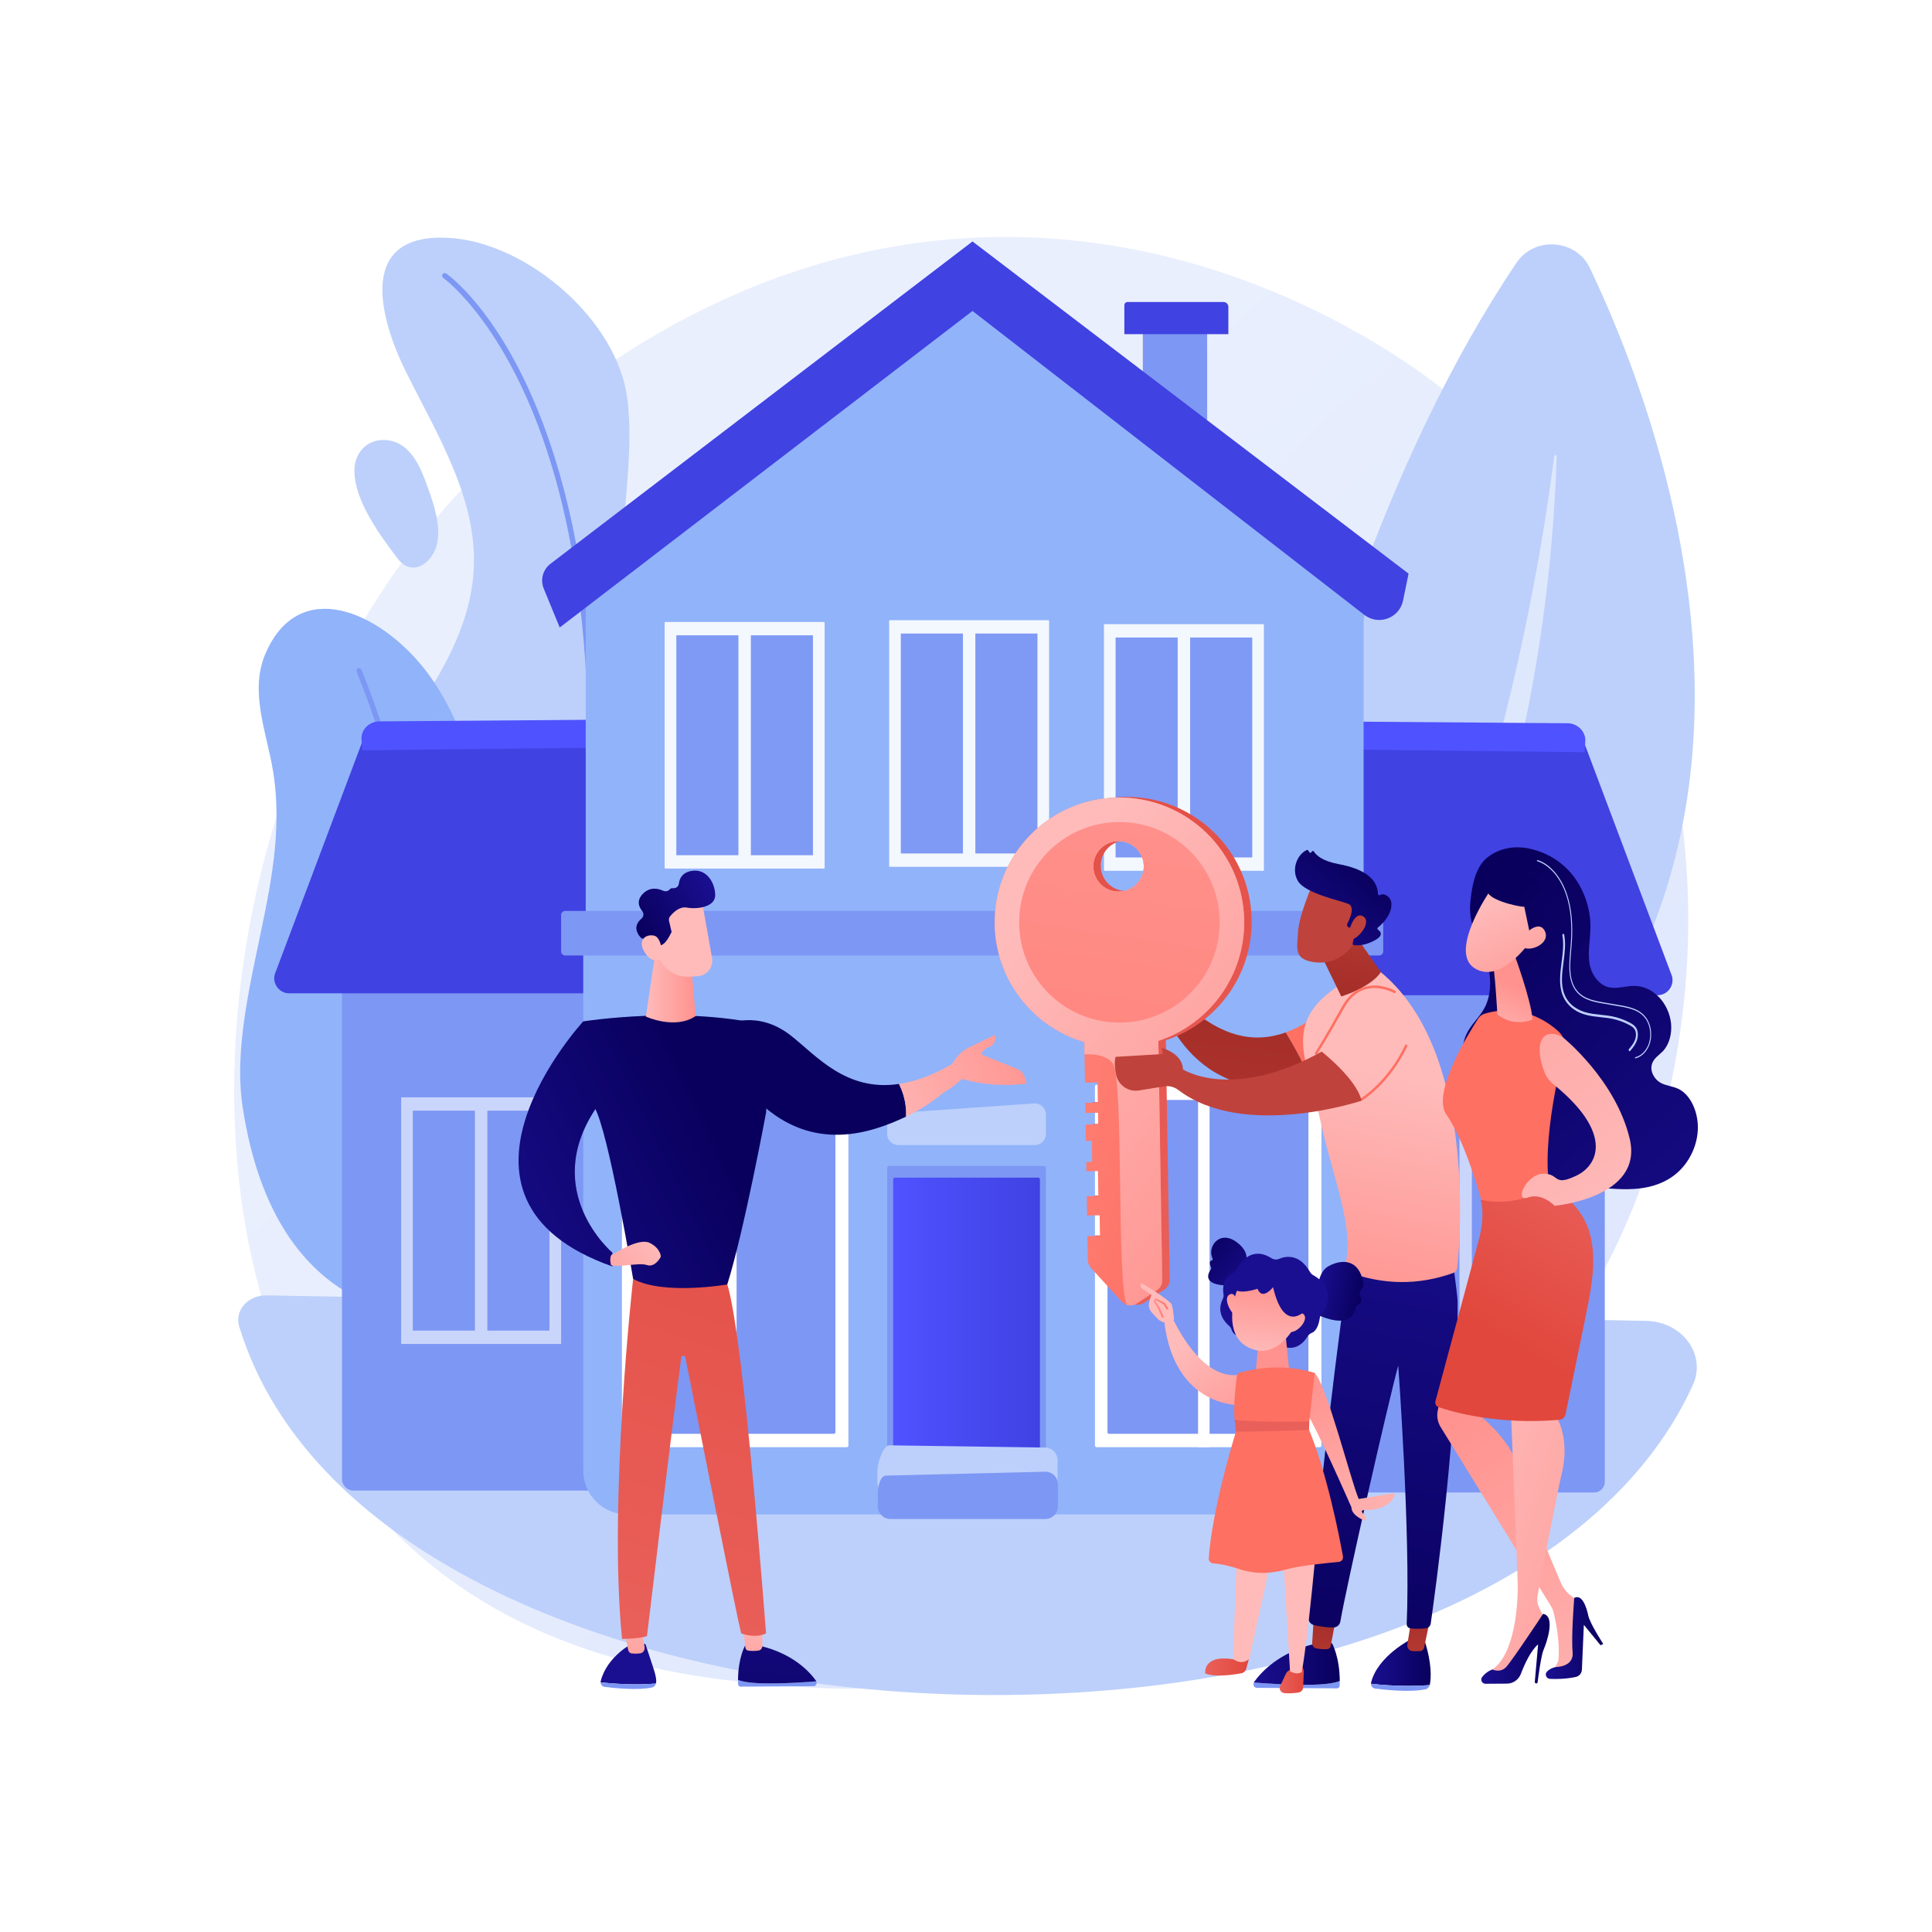 <?xml version="1.0" encoding="utf-8"?>
<!-- Generator: Adobe Illustrator 27.5.0, SVG Export Plug-In . SVG Version: 6.00 Build 0)  -->
<svg version="1.1" xmlns="http://www.w3.org/2000/svg" xmlns:xlink="http://www.w3.org/1999/xlink" x="0px" y="0px"
	 viewBox="0 0 3710 3710" style="enable-background:new 0 0 3710 3710;" xml:space="preserve">
<g id="Background">
	<g>
		<g>
			<rect style="fill:#FFFFFF;" width="3710" height="3710"/>
		</g>
	</g>
</g>
<g id="Illustration">
	<g>
		<linearGradient id="SVGID_1_" gradientUnits="userSpaceOnUse" x1="3407.719" y1="3609.296" x2="1354.443" y2="1393.062">
			<stop  offset="0" style="stop-color:#DAE3FE"/>
			<stop  offset="1" style="stop-color:#E9EFFD"/>
		</linearGradient>
		<path style="fill:url(#SVGID_1_);" d="M3124.841,2345.164c-282.874,657.963-1029.569,940.574-1614.615,892.388
			c-159.742-13.156-481.145-39.628-732.1-275.792c-481.941-453.537-407.718-1401.556,53.638-1959.697
			c59.413-71.877,470.662-553.445,1111.516-547c469.199,4.72,798.525,268.473,838.569,301.331
			c50.587,41.509,162.163,140.148,262.719,296.633C3280.839,1420.713,3301.608,1934.002,3124.841,2345.164z"/>
		<path style="fill:#BDD0FB;" d="M459.296,2547.115c270.577,886.87,2406.25,958.508,2791.607,112.316
			c26.408-57.988-20.244-121.731-90.019-123.019l-2649.606-48.914C476.153,2486.85,450.016,2516.699,459.296,2547.115z"/>
		<g>
			<path style="fill:#BDD0FB;" d="M2304.033,2535.782c0,0,95.067-1269.118,608.089-2031.235
				c34.487-51.231,114.511-45.601,140.974,10.101C3230.045,887.112,3642.987,2035.614,2304.033,2535.782z"/>
			<path style="opacity:0.5;fill:#FFFFFF;" d="M2417.723,2437.682c-2.619,3.391,2.284,7.384,5.355,4.363
				c113.24-111.368,534.763-638.187,566.345-1565.802c0.101-2.979-4.516-3.411-4.885-0.451
				C2957.315,1093.824,2831.873,1901.578,2417.723,2437.682z"/>
		</g>
		<g>
			<g>
				<g>
					<path style="fill:#BDD0FB;" d="M865.965,1251.73c23.065-48.052,39.563-98.354,43.411-153.123
						c9.696-137.999-70.525-265.081-129.459-383.896c-54.165-109.201-94.423-271.92,88.343-257.439
						c145.607,11.536,316.788,156.645,336.32,307.957c23.112,179.085-64.072,404.918,39.295,567.593
						c144.604,227.575,248.91,175.422,248.91,559.456c0,164.094-90.893,254.609-195.002,304.465
						c-164.322,78.691-360.26,46.894-491.184-79.809c-115.664-111.935-184.436-272.848-161.176-434.399
						C668.916,1519.371,796.889,1395.636,865.965,1251.73z"/>
					<path style="fill:#7D97F4;" d="M988.134,2486.448c2.283,0,4.36-1.544,4.941-3.859
						c90.582-361.568,139.89-689.327,146.553-974.173c5.334-228.089-16.508-429.378-64.92-598.273
						C992.021,621.671,862.331,529.023,856.85,525.221c-2.309-1.599-5.483-1.029-7.088,1.279c-1.606,2.309-1.035,5.485,1.273,7.093
						c1.319,0.919,132.721,95.101,214.261,380.709c75.363,263.975,122.295,749.909-82.109,1565.808
						c-0.684,2.731,0.976,5.5,3.705,6.183C987.308,2486.398,987.724,2486.448,988.134,2486.448z"/>
				</g>
				<path style="fill:#BDD0FB;" d="M720.877,846.88c7.041-1.91,14.775-2.506,23.011-1.559c45.549,5.238,64.255,53.273,77.637,90.83
					c11.461,32.162,24.966,71.201,18.198,106.045c-7.318,37.672-47.324,68.401-76.353,30.153
					c-32.997-43.476-82.51-110.228-82.81-167.841C680.411,875.87,696.49,853.494,720.877,846.88z"/>
			</g>
			<g>
				<path style="fill:#91B3FA;" d="M466.012,2126.039c-20.025-131.923,27.922-283.378,51.853-422.885
					c12.653-73.761,18.505-146.962,6.658-221.274c-11.779-73.885-46.495-153.794-14.485-227.405
					c64.499-148.299,217.827-80.81,305.656,30.832c101.92,129.555,129.782,341.256,168.493,504.273
					c23.337,98.274,58.492,199.075,70.802,299.22c20.393,165.898-17.117,281.074-96.477,358.858
					c-76.117,74.606-192.044,90.076-285.16,38.219C589.235,2439.03,498.317,2338.858,466.012,2126.039z"/>
				<path style="fill:#7D97F4;" d="M816.785,2738.124c-0.28,0-0.562-0.023-0.846-0.071c-2.755-0.463-4.613-3.073-4.148-5.828
					c0.334-1.993,33.548-202.494,34.404-479.337c0.787-255.346-26.578-629.718-161.423-963.138c-1.047-2.591,0.203-5.54,2.793-6.588
					c2.587-1.044,5.539,0.204,6.588,2.793c135.486,335.006,162.965,710.855,162.159,967.161
					c-0.873,277.626-34.206,478.789-34.544,480.788C821.352,2736.375,819.209,2738.124,816.785,2738.124z"/>
			</g>
		</g>
		<g>
			<g>
				<path style="fill:#7D97F4;" d="M3061.205,2865.98h-517.118V1829.215h537.582v1016.301
					C3081.669,2856.818,3072.507,2865.98,3061.205,2865.98z"/>
				<g style="opacity:0.89;">
					<path style="opacity:0.67;fill:#FFFFFF;" d="M2966.95,2584.39h-304.944c-0.62,0-1.123-0.503-1.123-1.123v-471.338
						c0-0.62,0.503-1.123,1.123-1.123h304.944c0.62,0,1.123,0.503,1.123,1.123v471.338
						C2968.073,2583.887,2967.57,2584.39,2966.95,2584.39z"/>
					<g>
						<path style="fill:#7D97F4;" d="M2945.05,2558.791h-118.021c-0.345,0-0.624-0.28-0.624-0.624v-421.138
							c0-0.345,0.28-0.624,0.624-0.624h118.021c0.345,0,0.624,0.28,0.624,0.624v421.138
							C2945.674,2558.511,2945.395,2558.791,2945.05,2558.791z"/>
						<path style="fill:#7D97F4;" d="M2801.927,2558.791h-118.021c-0.345,0-0.624-0.28-0.624-0.624v-421.138
							c0-0.345,0.279-0.624,0.624-0.624h118.021c0.345,0,0.624,0.28,0.624,0.624v421.138
							C2802.551,2558.511,2802.272,2558.791,2801.927,2558.791z"/>
					</g>
				</g>
				
					<linearGradient id="SVGID_00000049188600883834969400000005128227400798189981_" gradientUnits="userSpaceOnUse" x1="3661.707" y1="-197.919" x2="3298.511" y2="635.294">
					<stop  offset="0" style="stop-color:#4F52FF"/>
					<stop  offset="1" style="stop-color:#4042E2"/>
				</linearGradient>
				<path style="fill:url(#SVGID_00000049188600883834969400000005128227400798189981_);" d="M3182.884,1911.077h-664.32
					l-27.105-478.194l549.188-10.421l168.407,447.631C3217.92,1889.213,3203.959,1911.077,3182.884,1911.077z"/>
				
					<linearGradient id="SVGID_00000173149710765098461150000014815317620509423532_" gradientUnits="userSpaceOnUse" x1="2785.668" y1="1385.961" x2="2952.616" y2="434.862">
					<stop  offset="0" style="stop-color:#4F52FF"/>
					<stop  offset="1" style="stop-color:#4042E2"/>
				</linearGradient>
				<path style="fill:url(#SVGID_00000173149710765098461150000014815317620509423532_);" d="M3042.899,1444.453l-527.894-5.901
					l3.313-53.444l493.399,3.763c19.051,1.181,33.595,16.646,32.486,34.543L3042.899,1444.453z"/>
			</g>
			<g>
				<path style="fill:#7D97F4;" d="M679.027,2862.382h515.269V1825.616H656.714v1014.453
					C656.714,2852.392,666.704,2862.382,679.027,2862.382z"/>
				<g style="opacity:0.89;">
					<path style="opacity:0.67;fill:#FFFFFF;" d="M771.433,2580.791h304.944c0.62,0,1.123-0.503,1.123-1.123V2108.33
						c0-0.62-0.503-1.123-1.123-1.123H771.433c-0.62,0-1.123,0.503-1.123,1.123v471.338
						C770.31,2580.288,770.813,2580.791,771.433,2580.791z"/>
					<g>
						<path style="fill:#7D97F4;" d="M793.333,2555.192h118.021c0.345,0,0.624-0.279,0.624-0.624V2133.43
							c0-0.345-0.279-0.624-0.624-0.624H793.333c-0.345,0-0.624,0.279-0.624,0.624v421.138
							C792.709,2554.913,792.988,2555.192,793.333,2555.192z"/>
						<path style="fill:#7D97F4;" d="M936.456,2555.192h118.021c0.345,0,0.624-0.279,0.624-0.624V2133.43
							c0-0.345-0.28-0.624-0.624-0.624H936.456c-0.345,0-0.624,0.279-0.624,0.624v421.138
							C935.832,2554.913,936.111,2555.192,936.456,2555.192z"/>
					</g>
				</g>
				
					<linearGradient id="SVGID_00000049910825920020214750000007597680903270227091_" gradientUnits="userSpaceOnUse" x1="1837.023" y1="-40.091" x2="1131.995" y2="1327.235">
					<stop  offset="0" style="stop-color:#4F52FF"/>
					<stop  offset="1" style="stop-color:#4042E2"/>
				</linearGradient>
				<path style="fill:url(#SVGID_00000049910825920020214750000007597680903270227091_);" d="M555.499,1907.479h664.319
					l27.105-478.194l-549.188-10.421l-168.407,447.631C520.463,1885.614,534.424,1907.479,555.499,1907.479z"/>
				
					<linearGradient id="SVGID_00000163045642289975334350000006813765313978722472_" gradientUnits="userSpaceOnUse" x1="1020.019" y1="1076.034" x2="1186.967" y2="124.934">
					<stop  offset="0" style="stop-color:#4F52FF"/>
					<stop  offset="1" style="stop-color:#4042E2"/>
				</linearGradient>
				<path style="fill:url(#SVGID_00000163045642289975334350000006813765313978722472_);" d="M695.484,1440.854l527.893-5.901
					l-3.313-53.445l-493.399,3.763c-19.051,1.181-33.595,16.646-32.485,34.543L695.484,1440.854z"/>
			</g>
			<g>
				<path style="fill:#91B3FA;" d="M1119.997,1762.859v1060.959c0,46.57,37.752,84.322,84.322,84.322h1382.446
					c14.893,0,26.966-12.073,26.966-26.966V1762.859H1119.997z"/>
				<path style="fill:#7D97F4;" d="M2008.483,2833.633h-304.839v-591.129c0-1.966,1.594-3.56,3.56-3.56h297.719
					c1.966,0,3.56,1.594,3.56,3.56V2833.633z"/>
				
					<linearGradient id="SVGID_00000116931694325997920450000009934172889271835533_" gradientUnits="userSpaceOnUse" x1="1715.138" y1="2536.289" x2="1996.989" y2="2536.289">
					<stop  offset="0" style="stop-color:#4F52FF"/>
					<stop  offset="1" style="stop-color:#4042E2"/>
				</linearGradient>
				<path style="fill:url(#SVGID_00000116931694325997920450000009934172889271835533_);" d="M1996.989,2811.21h-281.851v-546.283
					c0-1.966,1.594-3.56,3.56-3.56h274.731c1.966,0,3.56,1.594,3.56,3.56V2811.21z"/>
				<path style="fill:#BDD0FB;" d="M1986.958,2198.917h-261.79c-11.887,0-21.524-9.636-21.524-21.524v-18.801
					c0-11.309,8.751-20.689,20.033-21.473l261.79-18.185c12.445-0.865,23.016,8.998,23.016,21.473v36.986
					C2008.483,2189.28,1998.846,2198.917,1986.958,2198.917z"/>
				<path style="fill:#BDD0FB;" d="M2006.43,2870.466h-297.142c-13.492,0-24.431-10.938-24.431-24.431v-21.339
					c0-12.836,9.776-48.34,22.581-49.229l297.298,4.216c14.126-0.981,26.124,10.213,26.124,24.372v41.98
					C2030.86,2859.529,2019.922,2870.466,2006.43,2870.466z"/>
				<path style="fill:#7D97F4;" d="M2007.224,2916.937h-297.142c-13.493,0-24.431-10.938-24.431-24.431v-21.339
					c0-12.836,2.808-36.644,15.613-37.534l304.266-7.479c14.126-0.981,26.124,10.213,26.124,24.372v41.98
					C2031.655,2905.999,2020.716,2916.937,2007.224,2916.937z"/>
				<g>
					<path style="fill:#FFFFFF;" d="M2534.392,2779.044h-428.64c-1.735,0-3.142-1.407-3.142-3.142v-689.758
						c0-1.736,1.407-3.142,3.142-3.142h428.64c1.735,0,3.142,1.407,3.142,3.142v689.758
						C2537.534,2777.638,2536.127,2779.044,2534.392,2779.044z"/>
					<path style="fill:#7D97F4;" d="M2509.607,2753.343h-379.964c-1.621,0-2.934-1.314-2.934-2.934v-635.265
						c0-1.621,1.314-2.934,2.934-2.934h379.964c1.621,0,2.934,1.314,2.934,2.934v635.265
						C2512.541,2752.029,2511.227,2753.343,2509.607,2753.343z"/>
					<rect x="2300.627" y="2103.398" style="fill:#FFFFFF;" width="22.122" height="675.647"/>
				</g>
				<g>
					<path style="fill:#FFFFFF;" d="M1626.078,2779.044h-428.64c-1.735,0-3.142-1.407-3.142-3.142v-689.758
						c0-1.736,1.407-3.142,3.142-3.142h428.64c1.735,0,3.142,1.407,3.142,3.142v689.758
						C1629.22,2777.638,1627.813,2779.044,1626.078,2779.044z"/>
					<path style="fill:#7D97F4;" d="M1601.293,2753.343h-379.964c-1.62,0-2.934-1.314-2.934-2.934v-635.265
						c0-1.621,1.314-2.934,2.934-2.934h379.964c1.62,0,2.934,1.314,2.934,2.934v635.265
						C1604.227,2752.029,1602.913,2753.343,1601.293,2753.343z"/>
					<rect x="1392.313" y="2103.398" style="fill:#FFFFFF;" width="22.122" height="675.647"/>
				</g>
				<g>
					<polygon style="fill:#91B3FA;" points="2631.189,1122.268 2618.498,1112.677 2618.498,1099.332 2600.844,1099.332 
						1866.864,544.584 1124.765,1099.332 1124.765,1762.859 2618.498,1762.859 2618.498,1190.689 					"/>
					<g>
						<rect x="2194.528" y="609.105" style="fill:#7D97F4;" width="123.554" height="201.173"/>
						
							<linearGradient id="SVGID_00000098943832663992593610000014143870894241101496_" gradientUnits="userSpaceOnUse" x1="2704.761" y1="-647.235" x2="2486.537" y2="-30.189">
							<stop  offset="0" style="stop-color:#4F52FF"/>
							<stop  offset="1" style="stop-color:#4042E2"/>
						</linearGradient>
						<path style="fill:url(#SVGID_00000098943832663992593610000014143870894241101496_);" d="M2358.801,641.702h-199.705v-55.681
							c0-3.366,2.729-6.095,6.096-6.095h184.331c5.124,0,9.278,4.154,9.278,9.278V641.702z"/>
						
							<linearGradient id="SVGID_00000017494706141315467760000006714041008840678814_" gradientUnits="userSpaceOnUse" x1="2069.771" y1="-565.892" x2="1941.585" y2="523.697">
							<stop  offset="0" style="stop-color:#4F52FF"/>
							<stop  offset="1" style="stop-color:#4042E2"/>
						</linearGradient>
						<path style="fill:url(#SVGID_00000017494706141315467760000006714041008840678814_);" d="M1074.821,1204.984l792.658-607.894
							l752.414,583.624c27.348,21.213,67.462,6.356,74.395-27.553l10.554-51.62l-837.363-637.879l-810.53,619.09
							c-14.512,11.085-19.778,30.53-12.843,47.424L1074.821,1204.984z"/>
					</g>
					<g style="opacity:0.89;">
						<path style="fill:#FFFFFF;" d="M1708.561,1664.535h304.944c0.62,0,1.123-0.503,1.123-1.123v-471.338
							c0-0.62-0.503-1.123-1.123-1.123h-304.944c-0.62,0-1.123,0.503-1.123,1.123v471.338
							C1707.438,1664.032,1707.941,1664.535,1708.561,1664.535z"/>
						<g>
							<path style="fill:#7D97F4;" d="M1730.461,1638.936h118.021c0.345,0,0.624-0.279,0.624-0.624v-421.138
								c0-0.345-0.279-0.624-0.624-0.624h-118.021c-0.345,0-0.624,0.279-0.624,0.624v421.138
								C1729.837,1638.657,1730.116,1638.936,1730.461,1638.936z"/>
							<path style="fill:#7D97F4;" d="M1873.584,1638.936h118.021c0.345,0,0.624-0.279,0.624-0.624v-421.138
								c0-0.345-0.28-0.624-0.624-0.624h-118.021c-0.345,0-0.624,0.279-0.624,0.624v421.138
								C1872.96,1638.657,1873.239,1638.936,1873.584,1638.936z"/>
						</g>
					</g>
					<g style="opacity:0.89;">
						<path style="fill:#FFFFFF;" d="M1277.458,1667.888h304.944c0.62,0,1.123-0.503,1.123-1.123v-471.338
							c0-0.62-0.503-1.123-1.123-1.123h-304.944c-0.62,0-1.123,0.503-1.123,1.123v471.338
							C1276.335,1667.385,1276.838,1667.888,1277.458,1667.888z"/>
						<g>
							<path style="fill:#7D97F4;" d="M1299.358,1642.289h118.021c0.345,0,0.624-0.28,0.624-0.624v-421.138
								c0-0.345-0.28-0.624-0.624-0.624h-118.021c-0.345,0-0.624,0.279-0.624,0.624v421.138
								C1298.734,1642.009,1299.013,1642.289,1299.358,1642.289z"/>
							<path style="fill:#7D97F4;" d="M1442.481,1642.289h118.02c0.345,0,0.624-0.28,0.624-0.624v-421.138
								c0-0.345-0.28-0.624-0.624-0.624h-118.02c-0.345,0-0.624,0.279-0.624,0.624v421.138
								C1441.857,1642.009,1442.136,1642.289,1442.481,1642.289z"/>
						</g>
					</g>
					<g style="opacity:0.89;">
						<path style="fill:#FFFFFF;" d="M2120.98,1672.168h304.944c0.62,0,1.123-0.503,1.123-1.123v-471.338
							c0-0.62-0.503-1.123-1.123-1.123H2120.98c-0.62,0-1.123,0.503-1.123,1.123v471.338
							C2119.857,1671.666,2120.36,1672.168,2120.98,1672.168z"/>
						<g>
							<path style="fill:#7D97F4;" d="M2142.88,1646.569H2260.9c0.345,0,0.624-0.279,0.624-0.624v-421.138
								c0-0.345-0.279-0.624-0.624-0.624H2142.88c-0.345,0-0.624,0.279-0.624,0.624v421.138
								C2142.256,1646.29,2142.535,1646.569,2142.88,1646.569z"/>
							<path style="fill:#7D97F4;" d="M2286.002,1646.569h118.021c0.345,0,0.624-0.279,0.624-0.624v-421.138
								c0-0.345-0.28-0.624-0.624-0.624h-118.021c-0.345,0-0.624,0.279-0.624,0.624v421.138
								C2285.378,1646.29,2285.658,1646.569,2286.002,1646.569z"/>
						</g>
					</g>
				</g>
				<path style="fill:#7D97F4;" d="M2648.316,1834.787H1085.412c-4.37,0-7.912-3.542-7.912-7.912v-69.724
					c0-4.37,3.542-7.912,7.912-7.912h1562.904c4.37,0,7.912,3.542,7.912,7.912v69.724
					C2656.228,1831.245,2652.686,1834.787,2648.316,1834.787z"/>
			</g>
		</g>
		<g>
			<g>
				<g>
					
						<linearGradient id="SVGID_00000000903775015953565030000015603474445049369523_" gradientUnits="userSpaceOnUse" x1="-5825.329" y1="3192.474" x2="-5710.662" y2="3192.474" gradientTransform="matrix(-1 0 0 1 -3077.964 0)">
						<stop  offset="0" style="stop-color:#09005D"/>
						<stop  offset="1" style="stop-color:#1A0F91"/>
					</linearGradient>
					<path style="fill:url(#SVGID_00000000903775015953565030000015603474445049369523_);" d="M2632.699,3233.302
						c-0.013-0.854,0.044-1.719,0.263-2.59c12.915-51.203,77.016-83.094,77.016-83.094l25.401,1.991
						c14.604,45.129,12.727,72.807,10.382,85.135c-0.065,0.346-0.17,0.675-0.262,1.008
						C2724.546,3237.626,2681.418,3238.848,2632.699,3233.302z"/>
					<path style="fill:#7D97F4;" d="M2745.499,3235.753c-1.132,4.117-4.171,7.323-8.06,8.14c-29.806,6.268-77.18,1.224-97.071-1.376
						c-4.388-0.573-7.596-4.632-7.669-9.214C2681.418,3238.848,2724.546,3237.626,2745.499,3235.753z"/>
					
						<linearGradient id="SVGID_00000142148441200514965520000013126220541651642771_" gradientUnits="userSpaceOnUse" x1="-5793.441" y1="3061.93" x2="-5815.345" y2="3253.088" gradientTransform="matrix(-1 0 0 1 -3077.964 0)">
						<stop  offset="0" style="stop-color:#A22B25"/>
						<stop  offset="1" style="stop-color:#C0423C"/>
					</linearGradient>
					<path style="fill:url(#SVGID_00000142148441200514965520000013126220541651642771_);" d="M2745.592,3111.777l-10.758,51.789
						c-0.788,3.795-3.704,6.637-7.236,6.968c-4.323,0.406-10.477,0.644-16.667-0.265c-5.55-0.815-9.415-6.455-8.431-12.507
						l7.478-45.984H2745.592z"/>
					<path style="fill:#7D97F4;" d="M2522.692,3235.098c28.053-0.785,42.563-4.089,50.064-7.155
						c0.018,2.789,0.002,5.627-0.089,8.569c-0.096,3.141-2.423,5.651-5.285,5.632l-154.03-0.995
						c-4.916-0.032-7.788-5.732-5.658-10.24C2427.89,3232.578,2479.327,3236.311,2522.692,3235.098z"/>
					
						<linearGradient id="SVGID_00000156556641688322145550000003342734824603043457_" gradientUnits="userSpaceOnUse" x1="-5650.721" y1="3195.388" x2="-5485.659" y2="3195.388" gradientTransform="matrix(-1 0 0 1 -3077.964 0)">
						<stop  offset="0" style="stop-color:#09005D"/>
						<stop  offset="1" style="stop-color:#1A0F91"/>
					</linearGradient>
					<path style="fill:url(#SVGID_00000156556641688322145550000003342734824603043457_);" d="M2407.695,3230.909
						c0.186-0.392,0.345-0.792,0.61-1.161c13.603-19.007,48.249-56.855,116.71-73.271l32.842-1.036c0,0,14.625,25.418,14.9,72.502
						c-7.501,3.066-22.011,6.37-50.064,7.155C2479.327,3236.311,2427.89,3232.578,2407.695,3230.909z"/>
					
						<linearGradient id="SVGID_00000107561620501894856310000001822590489738076062_" gradientUnits="userSpaceOnUse" x1="-5500.421" y1="2675.729" x2="-5522.325" y2="2866.891" gradientTransform="matrix(-0.998 -0.063 -0.063 0.998 -2781.071 65.766)">
						<stop  offset="0" style="stop-color:#A22B25"/>
						<stop  offset="1" style="stop-color:#C0423C"/>
					</linearGradient>
					<path style="fill:url(#SVGID_00000107561620501894856310000001822590489738076062_);" d="M2565.409,3107.194
						c-0.518,2.42-7.352,39.271-9.999,53.559c-0.629,3.395-3.274,5.886-6.422,6.062c-5.623,0.315-14.693,0.353-22.493-1.765
						c-4.208-1.143-7.035-5.433-6.735-10.193l3.675-58.289L2565.409,3107.194z"/>
					
						<linearGradient id="SVGID_00000061437908767540648410000013517132745635421096_" gradientUnits="userSpaceOnUse" x1="3066.697" y1="3242.267" x2="3293.415" y2="2161.209" gradientTransform="matrix(1 0 0 1 -496.405 0)">
						<stop  offset="0" style="stop-color:#09005D"/>
						<stop  offset="1" style="stop-color:#1A0F91"/>
					</linearGradient>
					<path style="fill:url(#SVGID_00000061437908767540648410000013517132745635421096_);" d="M2590.296,2426.791
						c0,0-45.179,310.446-77.782,679.873c-0.608,6.881,4.875,12.868,11.634,14.291c9.96,2.098,24.601,4.588,36.721,4.249
						c6.47-0.181,11.879-4.979,12.967-11.36c11.107-65.135,90.363-414.712,111.165-491.649c0,0,23.894,326.814,16.256,496.368
						c-0.19,4.216,2.897,7.874,7.089,8.358c6.36,0.735,16.533,1.293,29.481-0.082c4.915-0.522,8.879-4.237,9.582-9.13
						c7.912-55.126,53.448-383.256,51.512-619.63c-0.11-13.33-15.639-122.85-15.639-122.85L2590.296,2426.791z"/>
				</g>
				
					<linearGradient id="SVGID_00000074427162739638191690000008018358960580544387_" gradientUnits="userSpaceOnUse" x1="11551.875" y1="-10253.284" x2="11045.971" y2="-9833.384" gradientTransform="matrix(-1 0 0 1 -657.367 0)">
					<stop  offset="0" style="stop-color:#FF928E"/>
					<stop  offset="1" style="stop-color:#FE7062"/>
				</linearGradient>
				<path style="fill:url(#SVGID_00000074427162739638191690000008018358960580544387_);" d="M2572.789,1904.723l-6.049,162.451
					c-17.18,5.912-33.537,10.511-49.112,13.945c-9.743-31.366-31.195-69.863-48.761-98.487
					C2533.407,1959.818,2572.789,1904.723,2572.789,1904.723z"/>
				
					<linearGradient id="SVGID_00000085250823190328588890000016777616500500260245_" gradientUnits="userSpaceOnUse" x1="2679.008" y1="2066.575" x2="2587.94" y2="2525.284">
					<stop  offset="0" style="stop-color:#FEBBBA"/>
					<stop  offset="1" style="stop-color:#FF928E"/>
				</linearGradient>
				<path style="fill:url(#SVGID_00000085250823190328588890000016777616500500260245_);" d="M2790.071,2444.684
					c4.645-1.651,7.884-5.862,8.389-10.765c6.008-58.287,35.097-419.692-148.551-568.359c0,0-10.531-27.555-97.099,40.179
					c-86.567,67.734-40.219,138.731-19.494,236.656c25.08,118.497,69.083,215.357,49.614,288.278
					c-1.344,5.032,1.302,10.316,6.189,12.117C2656.365,2467.573,2723.352,2468.393,2790.071,2444.684z"/>
				
					<linearGradient id="SVGID_00000177445999278378989420000002833515707922826112_" gradientUnits="userSpaceOnUse" x1="2564.027" y1="1948.54" x2="2624.738" y2="1640.484">
					<stop  offset="0" style="stop-color:#A22B25"/>
					<stop  offset="1" style="stop-color:#C0423C"/>
				</linearGradient>
				<path style="fill:url(#SVGID_00000177445999278378989420000002833515707922826112_);" d="M2578.273,1757.275
					c0.058,5.143,73.39,109.302,73.39,109.302s-13.163,25.923-76.001,46.971l-54.242-111.524L2578.273,1757.275z"/>
				
					<linearGradient id="SVGID_00000027603794653290854680000014567153367407111067_" gradientUnits="userSpaceOnUse" x1="-1525.866" y1="-4439.8" x2="-1728.238" y2="-3704.515" gradientTransform="matrix(-1 0 0 1 -657.367 0)">
					<stop  offset="0" style="stop-color:#FF928E"/>
					<stop  offset="1" style="stop-color:#FE7062"/>
				</linearGradient>
				<path style="fill:url(#SVGID_00000027603794653290854680000014567153367407111067_);" d="M2614.601,2113.686
					c0.458,0,0.924-0.131,1.331-0.409c58.583-39.581,86.141-103.466,86.413-104.108c0.512-1.214-0.053-2.609-1.262-3.121
					c-1.214-0.516-2.607,0.047-3.124,1.261c-0.266,0.628-27.313,63.253-84.693,102.024c-1.091,0.735-1.377,2.214-0.639,3.308
					C2613.085,2113.319,2613.836,2113.686,2614.601,2113.686z"/>
				
					<linearGradient id="SVGID_00000051367402223721942740000016539012311444591791_" gradientUnits="userSpaceOnUse" x1="-1499.659" y1="-4432.586" x2="-1702.031" y2="-3697.302" gradientTransform="matrix(-1 0 0 1 -657.367 0)">
					<stop  offset="0" style="stop-color:#FF928E"/>
					<stop  offset="1" style="stop-color:#FE7062"/>
				</linearGradient>
				<path style="fill:url(#SVGID_00000051367402223721942740000016539012311444591791_);" d="M2527.341,2025.138
					c0.781,0,1.549-0.387,2.004-1.094c0.177-0.274,18.074-28.132,52.162-89.171c10.483-18.769,24.259-30.654,40.946-35.325
					c27.635-7.721,54.268,7.095,54.531,7.243c1.146,0.633,2.596,0.251,3.247-0.893c0.649-1.144,0.251-2.596-0.893-3.247
					c-1.149-0.651-28.542-15.979-58.125-7.698c-17.974,5.014-32.734,17.663-43.865,37.594
					c-34.002,60.885-51.831,88.646-52.008,88.92c-0.712,1.103-0.393,2.577,0.712,3.289
					C2526.453,2025.017,2526.899,2025.138,2527.341,2025.138z"/>
				<g>
					
						<linearGradient id="SVGID_00000084529860540816947430000012753521590757600681_" gradientUnits="userSpaceOnUse" x1="-1384.28" y1="-9060.65" x2="-1474.224" y2="-8831.295" gradientTransform="matrix(-1 0 0 1 -3077.964 0)">
						<stop  offset="0" style="stop-color:#A22B25"/>
						<stop  offset="1" style="stop-color:#C0423C"/>
					</linearGradient>
					<path style="fill:url(#SVGID_00000084529860540816947430000012753521590757600681_);" d="M2520.536,1697.589
						c0,0-26.093,59.941-27.846,91.401c-1.752,31.461-8.531,51.874,27.846,58.21c36.376,6.335,67.021-11.786,83.622-43.125
						c0,0,26.011-48.289,20.177-68.065C2618.5,1716.235,2520.536,1697.589,2520.536,1697.589z"/>
					
						<linearGradient id="SVGID_00000175303971293396850990000001651335788131671693_" gradientUnits="userSpaceOnUse" x1="-5698.036" y1="1659.98" x2="-5559.112" y2="1838.844" gradientTransform="matrix(-1 0 0 1 -3077.964 0)">
						<stop  offset="0" style="stop-color:#09005D"/>
						<stop  offset="1" style="stop-color:#1A0F91"/>
					</linearGradient>
					<path style="fill:url(#SVGID_00000175303971293396850990000001651335788131671693_);" d="M2591.728,1781.543l-2.071-0.913
						c-2.636-1.162-3.765-4.3-2.44-6.859c5.129-9.911,15.13-32.623,2.211-37.922c-16.648-6.828-82.596-20.276-96.825-43.677
						c-13.676-22.489-1.559-51.521,16.651-59.778c1.219-0.552,2.656-0.114,3.281,1.069l1.517,2.871
						c1.039,1.966,3.942,1.668,4.56-0.468l0,0c0.593-2.05,3.32-2.447,4.451-0.638c4.374,7.001,16.182,18.351,47.758,24.178
						c44.878,8.283,74.547,26.443,75.286,57.455c0.047,1.97,2.143,3.065,3.826,2.04c3.313-2.019,8.616-2.967,15.702,2.992
						c12.325,10.363,7.281,37.245-19.736,59.359c-1.284,1.051-1.273,3.055,0.116,3.959c4.898,3.188,12.2,10.775-6.72,20.888
						c-19.569,10.461-34.182,9.603-39.809,8.674c-1.4-0.231-2.302-1.586-1.996-2.972l6.005-27.255
						c0.34-1.543-0.834-3.004-2.414-3.004H2591.728z"/>
					
						<linearGradient id="SVGID_00000005977121092375482850000007810175379982029743_" gradientUnits="userSpaceOnUse" x1="-1427.066" y1="-9077.428" x2="-1517.009" y2="-8848.072" gradientTransform="matrix(-1 0 0 1 -3077.964 0)">
						<stop  offset="0" style="stop-color:#A22B25"/>
						<stop  offset="1" style="stop-color:#C0423C"/>
					</linearGradient>
					<path style="fill:url(#SVGID_00000005977121092375482850000007810175379982029743_);" d="M2590.598,1787.295
						c0,0,9.954-38.289,27.121-27.554c17.167,10.736-8.908,42.902-22.709,44.334L2590.598,1787.295z"/>
				</g>
				
					<linearGradient id="SVGID_00000087389985391339322840000010832535304643901354_" gradientUnits="userSpaceOnUse" x1="2676.932" y1="1801.574" x2="2992.758" y2="2074.389" gradientTransform="matrix(1 0 0 1 -496.405 0)">
					<stop  offset="0" style="stop-color:#A22B25"/>
					<stop  offset="1" style="stop-color:#C0423C"/>
				</linearGradient>
				<path style="fill:url(#SVGID_00000087389985391339322840000010832535304643901354_);" d="M2252.722,1892.505
					c0,0,13.08-23.189,12.248-34.454c-0.832-11.266,6.188-27.811-1.282-26.586c-7.471,1.224-9.012,0.225-11.04,13.743
					C2250.619,1858.726,2227.042,1917.773,2252.722,1892.505z"/>
				
					<linearGradient id="SVGID_00000182515637304664981520000005964443634900290956_" gradientUnits="userSpaceOnUse" x1="2365.036" y1="1886.735" x2="2289.15" y2="2498.879">
					<stop  offset="0" style="stop-color:#A22B25"/>
					<stop  offset="1" style="stop-color:#C0423C"/>
				</linearGradient>
				<path style="fill:url(#SVGID_00000182515637304664981520000005964443634900290956_);" d="M2250.263,1855.636l0.3,46.323
					c88.534,95.589,160.193,101.215,218.303,80.673c17.567,28.624,39.019,67.121,48.762,98.487
					c-236.427,52.124-292.102-165.227-292.102-165.227c-32.023-13.264-38.478-21.024-37.101-29.716L2250.263,1855.636z"/>
				
					<linearGradient id="SVGID_00000081649389236730446140000010774058188180299173_" gradientUnits="userSpaceOnUse" x1="2665.24" y1="1815.11" x2="2981.064" y2="2087.923" gradientTransform="matrix(1 0 0 1 -496.405 0)">
					<stop  offset="0" style="stop-color:#A22B25"/>
					<stop  offset="1" style="stop-color:#C0423C"/>
				</linearGradient>
				<path style="fill:url(#SVGID_00000081649389236730446140000010774058188180299173_);" d="M2182.176,1809.681
					c7.557-3.068,22.343-31.259,25.175-21.984s-1.196,21.984,0,25.928c1.196,3.945,19.63,49.315,15.949,59.395
					c-2.656,7.274-17.293,6.198-19.526,18.097c-0.741,3.949-3.898,6.782-7.559,6.784c-3.661,0.002-6.819-2.827-7.565-6.775
					C2188.35,1889.541,2174.619,1812.748,2182.176,1809.681z"/>
				<g>
					
						<linearGradient id="SVGID_00000059298590666450556610000012955759448063070396_" gradientUnits="userSpaceOnUse" x1="-157.34" y1="2595.238" x2="-765.615" y2="3871.294" gradientTransform="matrix(0.823 -0.567 0.567 0.823 711.27 -1142.495)">
						<stop  offset="0" style="stop-color:#E1473D"/>
						<stop  offset="1" style="stop-color:#E9605A"/>
					</linearGradient>
					<path style="fill:url(#SVGID_00000059298590666450556610000012955759448063070396_);" d="M1924.423,1773.707
						c1.725,107.53,74.037,197.368,172.088,226.1l0.375,23.358v0l0.875,54.542l24.097-0.386l0.622,38.803l-24.097,0.387
						l0.312,19.403l24.097-0.387l0.359,22.387l-24.097,0.387l0.503,31.342l11.411-0.183l0.646,40.296l-11.411,0.183l0.287,17.909
						l22.168-0.355l0.771,48.068l-22.168,0.356l0.593,37.002l24.098-0.387l0.635,39.552l-24.097,0.386l0.739,46.04
						c0.088,5.435,2.156,10.65,5.818,14.667l59.277,65.033c5.608,6.152,13.979,8.506,21.696,6.653
						c0.01-0.003,0.021-0.006,0.032-0.009c0.722-0.175,1.437-0.392,2.144-0.641c0.189-0.066,0.376-0.138,0.564-0.21
						c0.552-0.211,1.097-0.446,1.635-0.704c0.2-0.095,0.401-0.184,0.599-0.286c0.701-0.361,1.394-0.749,2.066-1.191l39.027-25.652
						c6.381-4.194,10.173-11.362,10.05-18.996l-7.377-459.652c97.078-31.863,166.469-123.978,164.744-231.505
						c-2.123-132.296-111.091-237.821-243.385-235.697C2027.825,1532.444,1922.3,1641.412,1924.423,1773.707z M2161.462,1613.899
						c26.789-0.43,48.854,20.939,49.283,47.727s-20.937,48.855-47.727,49.285c-26.788,0.43-48.854-20.94-49.284-47.728
						C2113.305,1636.395,2134.673,1614.329,2161.462,1613.899z"/>
					
						<linearGradient id="SVGID_00000027594539298965439010000018109175343593979838_" gradientUnits="userSpaceOnUse" x1="4573.436" y1="1447.361" x2="4239.894" y2="2111.007" gradientTransform="matrix(-0.657 0.754 0.754 0.657 3520.53 -2347.592)">
						<stop  offset="0" style="stop-color:#FF928E"/>
						<stop  offset="1" style="stop-color:#FE7062"/>
					</linearGradient>
					<path style="fill:url(#SVGID_00000027594539298965439010000018109175343593979838_);" d="M2079.947,1861.064l3.497,217.9
						l24.097-0.387l0.623,38.803l-24.097,0.387l0.312,19.403l24.097-0.387l0.359,22.387l-24.097,0.386l0.503,31.342l11.411-0.183
						l0.647,40.297l-11.411,0.183l0.287,17.91l22.168-0.356l0.771,48.069l-22.168,0.356l0.594,37.002l24.098-0.387l0.635,39.551
						l-24.097,0.387l0.739,46.04c0.087,5.435,2.156,10.65,5.818,14.667l59.277,65.033c7.388,8.104,19.571,9.636,28.736,3.613
						l39.027-25.652c6.381-4.194,10.173-11.362,10.05-18.996l-8.905-554.878L2079.947,1861.064z"/>
					
						<linearGradient id="SVGID_00000053531596712295633740000001047285150032638389_" gradientUnits="userSpaceOnUse" x1="-578.265" y1="2958.819" x2="-85.74" y2="4114.015" gradientTransform="matrix(0.823 -0.567 0.567 0.823 711.27 -1142.495)">
						<stop  offset="0" style="stop-color:#FF9085"/>
						<stop  offset="1" style="stop-color:#FB6FBB"/>
					</linearGradient>
					<path style="fill:url(#SVGID_00000053531596712295633740000001047285150032638389_);" d="M2145.802,1531.578
						c-132.295,2.123-237.82,111.09-235.697,243.386c2.123,132.296,111.091,237.82,243.386,235.697
						c132.295-2.123,237.82-111.09,235.697-243.386C2387.065,1634.979,2278.097,1529.455,2145.802,1531.578z M2148.701,1712.168
						c-26.789,0.43-48.854-20.94-49.284-47.728c-0.43-26.788,20.938-48.854,47.727-49.284c26.789-0.43,48.854,20.94,49.284,47.728
						C2196.858,1689.671,2175.49,1711.738,2148.701,1712.168z"/>
					
						<linearGradient id="SVGID_00000073716470916682412150000005297198647250134205_" gradientUnits="userSpaceOnUse" x1="-657.862" y1="3116.664" x2="-452.347" y2="3870.22" gradientTransform="matrix(0.823 -0.567 0.567 0.823 711.27 -1142.495)">
						<stop  offset="0" style="stop-color:#FEBBBA"/>
						<stop  offset="1" style="stop-color:#FF928E"/>
					</linearGradient>
					<path style="fill:url(#SVGID_00000073716470916682412150000005297198647250134205_);" d="M2389.188,1767.275
						c-2.123-132.296-111.091-237.82-243.386-235.697c-132.295,2.123-237.82,111.09-235.697,243.386
						c1.726,107.53,74.038,197.369,172.088,226.1l0.375,23.358c30.196-1.088,45.322,7.158,53.477,16.376
						c22.927,25.913,7.278,413.429,27.389,464.763c6.306,2.103,13.424,1.389,19.309-2.479l39.027-25.652
						c6.381-4.194,10.173-11.362,10.05-18.996l-7.377-459.652C2321.522,1966.918,2390.914,1874.803,2389.188,1767.275z
						 M2147.144,1615.156c26.789-0.43,48.854,20.94,49.284,47.728c0.43,26.788-20.938,48.854-47.727,49.284
						c-26.789,0.43-48.854-20.94-49.284-47.728C2098.987,1637.652,2120.355,1615.586,2147.144,1615.156z"/>
					
						<linearGradient id="SVGID_00000091704575049491411320000012329574517976025782_" gradientUnits="userSpaceOnUse" x1="2194.842" y1="1479.728" x2="1938.505" y2="3132.434">
						<stop  offset="0" style="stop-color:#FF928E"/>
						<stop  offset="1" style="stop-color:#FE7062"/>
					</linearGradient>
					<path style="fill:url(#SVGID_00000091704575049491411320000012329574517976025782_);" d="M2146.557,1578.591
						c-106.33,1.707-191.145,89.287-189.439,195.619c1.707,106.332,89.288,191.145,195.618,189.439
						c106.331-1.706,191.145-89.287,189.438-195.619C2340.469,1661.698,2252.888,1576.885,2146.557,1578.591z M2148.701,1712.168
						c-26.789,0.43-48.854-20.94-49.284-47.728c-0.43-26.788,20.938-48.854,47.727-49.284c26.789-0.43,48.854,20.94,49.284,47.728
						C2196.858,1689.671,2175.49,1711.738,2148.701,1712.168z"/>
				</g>
				
					<linearGradient id="SVGID_00000055678947774998196090000003482083245293377470_" gradientUnits="userSpaceOnUse" x1="3046.904" y1="1547.911" x2="2743.361" y2="1785.687">
					<stop  offset="0" style="stop-color:#A22B25"/>
					<stop  offset="1" style="stop-color:#C0423C"/>
				</linearGradient>
				<path style="fill:url(#SVGID_00000055678947774998196090000003482083245293377470_);" d="M2614.601,2113.686
					c0,0-225.608,75.525-351.803-20.555c-7.827-5.959-17.703-8.557-27.412-6.977l-48.21,7.855
					c-20.235,3.296-39.512-9.817-43.874-29.85c-2.488-11.427-3.687-23.926-1.152-34.661l91.012-5.49l-2.603-11.809
					c0,0,40.226,9.84,41.036,41.313c0,0,94.358,61.81,266.462-34.127C2538.057,2019.385,2605.076,2071.833,2614.601,2113.686z"/>
			</g>
			<g>
				
					<linearGradient id="SVGID_00000078748323835923118280000006464560678999878300_" gradientUnits="userSpaceOnUse" x1="2798.366" y1="1764.73" x2="3451.35" y2="2478.8">
					<stop  offset="0" style="stop-color:#09005D"/>
					<stop  offset="1" style="stop-color:#1A0F91"/>
				</linearGradient>
				<path style="fill:url(#SVGID_00000078748323835923118280000006464560678999878300_);" d="M2816.215,1985.469
					c9.272-19.469,25.446-32.255,35.202-51.337c12.288-24.037,12.709-55.868,4.658-82.648c-6.68-22.22-18.579-41.405-25.392-63.56
					c-9.169-29.818-9.341-42.645-5.163-72.579c3.679-26.367,11.736-54.45,31.64-69.572c24.619-18.704,54.733-22.252,82.913-15.483
					c29.25,7.027,57.609,22.82,79.008,49.134c21.399,26.314,35.348,63.234,34.993,101.084c-0.24,25.608-6.721,52.005-0.267,76.264
					c5.018,18.864,18.064,33.92,33.315,38.448c16.95,5.032,34.566-2.335,51.97-2.047c17.25,0.286,34.357,8.419,47.524,22.594
					c11.663,12.558,20.306,30.17,22.273,49.44c1.967,19.272-3.311,40.004-14.961,52.581c-7.966,8.602-19.177,14.425-22.118,27.177
					c-3.291,14.268,6.367,28.603,17.135,34.396c10.769,5.794,22.886,6.291,33.845,11.477c24.518,11.604,39.372,46.74,37.457,79.917
					c-1.915,33.177-18.421,63.208-40.068,81.887s-47.92,27.065-73.994,29.769c-26.074,2.702-52.279,0.06-78.41-1.506
					c-29.89-1.791-60.374-2.292-88.719-14.484c-28.664-12.33-53.431-35.919-76.524-60.784
					c-10.934-11.772-22.023-24.652-26.932-41.768c-3.564-12.428-3.58-26.235-7.678-38.394c-8.793-26.092-33.173-37.183-47.274-59.19
					C2806.35,2043.978,2804.491,2010.088,2816.215,1985.469z"/>
				<path style="fill:#BDD0FB;" d="M3140.5,2032.36c0.055,0,0.11-0.005,0.166-0.018c12.361-2.894,23.257-14.406,27.757-29.325
					c4.5-14.927,2.454-32.748-5.216-45.409c-11.391-18.804-31.448-23.671-51.015-27.045l-35.458-6.115
					c-20.011-3.45-40.51-8.39-52.018-27.193c-12.275-20.06-9.824-47.46-7.457-73.962c0.272-3.033,0.54-6.044,0.783-9.014
					c3.101-37.858-0.014-70.772-9.262-97.822c-11.284-33.004-32.317-57.286-56.264-64.949c-0.49-0.171-0.974,0.215-1.097,0.835
					c-0.122,0.615,0.173,1.238,0.656,1.391c23.408,7.493,43.985,31.281,55.046,63.639c9.122,26.686,12.192,59.21,9.124,96.664
					c-0.244,2.966-0.512,5.972-0.781,8.996c-2.41,26.96-4.901,54.836,7.826,75.631c11.926,19.49,32.82,24.551,53.199,28.064
					l35.458,6.115c19.196,3.307,38.855,8.053,49.826,26.166c7.295,12.042,9.242,28.992,4.962,43.184
					c-4.28,14.191-14.642,25.139-26.398,27.889c-0.49,0.117-0.815,0.714-0.725,1.337
					C3139.694,2031.974,3140.073,2032.36,3140.5,2032.36z"/>
				<path style="fill:#BDD0FB;" d="M3129.315,2018.519c0.443,0,0.887-0.206,1.235-0.619c4.334-5.164,9.248-11.019,12.162-18.44
					c2.648-6.739,3.969-16.74-0.268-24.614c-2.761-5.128-7.272-8.067-11.735-10.481c-10.83-5.86-22.211-10.055-33.829-12.459
					c-7.561-1.57-15.299-2.387-22.782-3.181c-9.662-1.023-19.652-2.082-29.212-4.765c-11.432-3.208-31.943-12.002-40.867-34.834
					c-7.212-18.454-4.534-39.034-1.698-60.821c2.298-17.664,4.675-35.934,1.417-53.292c-0.233-1.234-1.21-2.001-2.177-1.7
					c-0.97,0.296-1.569,1.535-1.338,2.768c3.089,16.457,0.773,34.26-1.468,51.475c-2.803,21.549-5.702,43.83,2.029,63.616
					c9.594,24.547,31.261,33.888,43.322,37.275c9.798,2.75,19.912,3.822,29.692,4.859c7.415,0.785,15.08,1.597,22.5,3.131
					c11.333,2.351,22.435,6.438,32.997,12.154c3.688,1.997,7.82,4.491,10.168,8.848c2.763,5.133,2.77,12.971,0.018,19.966
					c-2.625,6.685-7.086,12.002-11.4,17.139c-0.728,0.87-0.766,2.324-0.083,3.248
					C3128.352,2018.276,3128.834,2018.519,3129.315,2018.519z"/>
				
					<linearGradient id="SVGID_00000078005950377700319110000014866393768898280588_" gradientUnits="userSpaceOnUse" x1="3771.802" y1="1425.769" x2="3265.897" y2="1845.67">
					<stop  offset="0" style="stop-color:#FF928E"/>
					<stop  offset="1" style="stop-color:#FE7062"/>
				</linearGradient>
				<path style="fill:url(#SVGID_00000078005950377700319110000014866393768898280588_);" d="M2850.436,1946.791
					c21.11-6.701,82.684-19.437,142.306,33.831c10.112,9.035,14.408,22.941,11.066,36.082
					c-14.844,58.347-53.711,230.646-16.011,304.32c0,0-63.186,71.95-134.287,15.925c0,0-33.699-136.729-75.912-196.312
					c-29.144-41.135,42.887-156.922,61.134-184.909C2841.494,1951.49,2845.615,1948.321,2850.436,1946.791z"/>
				
					<linearGradient id="SVGID_00000078726690052422674510000004256264871623322553_" gradientUnits="userSpaceOnUse" x1="-6640.729" y1="3203.882" x2="-6623.749" y2="3083.323" gradientTransform="matrix(0.965 0.264 -0.264 0.965 10111.162 665.131)">
					<stop  offset="0" style="stop-color:#FEBBBA"/>
					<stop  offset="1" style="stop-color:#FF928E"/>
				</linearGradient>
				<path style="fill:url(#SVGID_00000078726690052422674510000004256264871623322553_);" d="M2907.147,1830.433
					c0,0,32.801,88.232,35.792,127.341c0,0-34.419,16.325-67.518-9.76c0,0-4.856-88.578-10.065-104.369L2907.147,1830.433z"/>
				
					<linearGradient id="SVGID_00000145737191021568633290000011613607423747728538_" gradientUnits="userSpaceOnUse" x1="-6718.575" y1="2945.558" x2="-6559.807" y2="3128.099" gradientTransform="matrix(0.965 0.264 -0.264 0.965 10111.162 665.131)">
					<stop  offset="0" style="stop-color:#FEBBBA"/>
					<stop  offset="1" style="stop-color:#FF928E"/>
				</linearGradient>
				<path style="fill:url(#SVGID_00000145737191021568633290000011613607423747728538_);" d="M2861.622,1710.145
					c0,0-80.205,116.152-30.618,148.717c49.586,32.564,106.684-49.982,106.684-49.982s18.027-63.158-2.225-84.158
					C2915.211,1703.72,2861.622,1710.145,2861.622,1710.145z"/>
				
					<linearGradient id="SVGID_00000065796165851580360280000012810165948124368313_" gradientUnits="userSpaceOnUse" x1="2898.938" y1="1698.299" x2="3604.953" y2="2470.361">
					<stop  offset="0" style="stop-color:#09005D"/>
					<stop  offset="1" style="stop-color:#1A0F91"/>
				</linearGradient>
				<path style="fill:url(#SVGID_00000065796165851580360280000012810165948124368313_);" d="M2899.159,1682.092
					c0,0-37.551,9.539-42.559,26.679c-5.009,17.141,53.985,32.011,70.456,32.52l14.37,68.612c0,0,38.159-65.377,22.028-102.519
					C2947.323,1670.24,2899.159,1682.092,2899.159,1682.092z"/>
				
					<linearGradient id="SVGID_00000062895766026384011750000007722965773973718708_" gradientUnits="userSpaceOnUse" x1="-6678.909" y1="2911.054" x2="-6520.142" y2="3093.593" gradientTransform="matrix(0.965 0.264 -0.264 0.965 10111.162 665.131)">
					<stop  offset="0" style="stop-color:#FEBBBA"/>
					<stop  offset="1" style="stop-color:#FF928E"/>
				</linearGradient>
				<path style="fill:url(#SVGID_00000062895766026384011750000007722965773973718708_);" d="M2921.646,1800.686
					c0,0,31.342-37.503,44.434-13.594c13.092,23.909-28.068,42.681-42.608,31.073L2921.646,1800.686z"/>
				
					<linearGradient id="SVGID_00000067914339027988106740000006775540355216560051_" gradientUnits="userSpaceOnUse" x1="6064.496" y1="3402.374" x2="6443.299" y2="2733.706" gradientTransform="matrix(-1 0.007 0.007 1 9204.791 -61.448)">
					<stop  offset="0" style="stop-color:#FEBBBA"/>
					<stop  offset="1" style="stop-color:#FF928E"/>
				</linearGradient>
				<path style="fill:url(#SVGID_00000067914339027988106740000006775540355216560051_);" d="M2776.223,2626.409
					c0.341,6.226-9.802,55.82-15.33,82.276c-2.225,10.644-0.377,21.717,5.175,31.067l211.757,343.67
					c2.562,4.157,4.45,8.674,5.63,13.412c4.041,16.223,12.52,56.003,9.013,92.374l-10.308,22.323l45.958-11.217l8.041-124.033
					l-13.187-7.752c-11.392-6.697-20.342-16.838-25.568-28.975c-19.372-44.983-67.523-159.508-80.362-215.492
					c-14.589-63.626-86.322-114.34-86.322-114.34l11.981-29.648L2776.223,2626.409z"/>
				
					<linearGradient id="SVGID_00000060729913177534765370000011397872404333948034_" gradientUnits="userSpaceOnUse" x1="6147.071" y1="3165.961" x2="6257.795" y2="3165.961" gradientTransform="matrix(-1 0.007 0.007 1 9204.791 -61.448)">
					<stop  offset="0" style="stop-color:#09005D"/>
					<stop  offset="1" style="stop-color:#1A0F91"/>
				</linearGradient>
				<path style="fill:url(#SVGID_00000060729913177534765370000011397872404333948034_);" d="M3078.694,3156.865
					c0,0-25.545-39.09-28.723-54.415c-3.178-15.325-11.774-42.339-27-33.92c0,0-6.034,74.791-3.069,103.928
					c2.964,29.138-32.531,28.771-32.531,28.771s-9.756,1.532-16.801,8.806c-4.865,5.023-1.191,13.543,5.794,13.881
					c11.622,0.561,30.067,0.46,49.371-3.594c6.747-1.417,11.671-7.256,11.969-14.143l3.728-86.026l32.06,39.168L3078.694,3156.865z"
					/>
				
					<linearGradient id="SVGID_00000123404019873037560540000002820794315404603832_" gradientUnits="userSpaceOnUse" x1="6493.774" y1="2907.709" x2="5927.255" y2="3088.864" gradientTransform="matrix(-1 0.007 0.007 1 9204.791 -61.448)">
					<stop  offset="0" style="stop-color:#FEBBBA"/>
					<stop  offset="1" style="stop-color:#FF928E"/>
				</linearGradient>
				<path style="fill:url(#SVGID_00000123404019873037560540000002820794315404603832_);" d="M2900.275,2679.698
					c0,0,12.271,310.263,13.966,354.329c1.694,44.066-4.677,141.885-48.398,171.797l19.458,13.927c0,0,23.702-20.812,46.546-60.499
					c25.662-44.583,33.507-52.78,33.507-52.78l-9.04-17.781c-3.958-7.785-5.227-16.643-3.6-25.223
					c8.791-46.373,38.173-200.619,46.331-233.866c9.629-39.246,9.517-91.446-26.875-134.556
					C2935.779,2651.935,2900.275,2679.698,2900.275,2679.698z"/>
				
					<linearGradient id="SVGID_00000082369377201295637400000017461791715189566628_" gradientUnits="userSpaceOnUse" x1="6249.727" y1="3185.959" x2="6381.721" y2="3185.959" gradientTransform="matrix(-1 0.007 0.007 1 9204.791 -61.448)">
					<stop  offset="0" style="stop-color:#09005D"/>
					<stop  offset="1" style="stop-color:#1A0F91"/>
				</linearGradient>
				<path style="fill:url(#SVGID_00000082369377201295637400000017461791715189566628_);" d="M2950.001,3232.7
					c1.371-0.009,2.52-1.01,2.692-2.37c1.305-10.371,6.757-51.955,11.594-62.777c5.541-12.394,23.451-64.475-1.114-68.476
					c0,0-59.461,89.947-70.957,102.13c-11.496,12.184-26.374,4.617-26.374,4.617s-11.335,3.548-19.747,14.662
					c-4.003,5.29-0.072,12.897,6.562,12.853l41.022-0.27c11.914-0.078,22.51-7.487,26.761-18.617
					c6.93-18.149,18.906-44.8,33.171-56.767l-6.352,72.04C2947.117,3231.332,2948.388,3232.711,2950.001,3232.7L2950.001,3232.7z"/>
				
					<linearGradient id="SVGID_00000098191647146152722590000000517245086367032964_" gradientUnits="userSpaceOnUse" x1="2888.817" y1="2569.79" x2="3076.001" y2="2261.188">
					<stop  offset="0" style="stop-color:#E1473D"/>
					<stop  offset="1" style="stop-color:#E9605A"/>
				</linearGradient>
				<path style="fill:url(#SVGID_00000098191647146152722590000000517245086367032964_);" d="M2843.261,2303.639
					c0,0,9.718,29.311-3.7,78.063l-83.13,309.014c-1.306,4.856,1.384,9.872,6.143,11.494c26.5,9.032,113.544,34.364,231.648,24.309
					c5.946-0.507,10.87-4.802,12.07-10.648c7.226-35.193,31.88-155.266,36.958-179.937c19.345-94.009,41.003-195.403-62.417-254.836
					C2933.95,2302.08,2890.112,2314.708,2843.261,2303.639z"/>
				
					<linearGradient id="SVGID_00000134964044954781678440000000274484654671321788_" gradientUnits="userSpaceOnUse" x1="6132.76" y1="2432.339" x2="6761.121" y2="1713.587" gradientTransform="matrix(-0.994 -0.109 -0.109 0.994 9471.26 593.16)">
					<stop  offset="0" style="stop-color:#FEBBBA"/>
					<stop  offset="1" style="stop-color:#FF928E"/>
				</linearGradient>
				<path style="fill:url(#SVGID_00000134964044954781678440000000274484654671321788_);" d="M3001.334,1992.078
					c0,0,101.562,81.674,128.267,195.084c26.705,113.41-144.42,128.266-144.42,128.266s-23.676-25.597-51.138-15.889
					c-27.461,9.707-2.868-45.292,29.441-45.669c32.307-0.377,17.753,25.409,63.121,3.972
					c44.194-20.883,70.706-83.692-44.403-176.402c-6.673-5.373-12.039-12.275-15.33-20.186
					C2943.91,2006.063,2960.826,1969.37,3001.334,1992.078z"/>
			</g>
			<g>
				
					<linearGradient id="SVGID_00000138548860555577105590000010420004923796298380_" gradientUnits="userSpaceOnUse" x1="4326.838" y1="3678.822" x2="4420.805" y2="3892.618" gradientTransform="matrix(0.978 -0.211 0.211 0.978 -2725.802 -113.525)">
					<stop  offset="0" style="stop-color:#FEBBBA"/>
					<stop  offset="1" style="stop-color:#FF928E"/>
				</linearGradient>
				<path style="fill:url(#SVGID_00000138548860555577105590000010420004923796298380_);" d="M2239.155,2503
					c0,0,57.575,155.14,145.146,136.103c0,0,9.028,52.791-5.711,59.016c0,0-131.356,3.807-144.407-176.595L2239.155,2503z"/>
				<g>
					
						<linearGradient id="SVGID_00000168796327803031482660000015454772612968881024_" gradientUnits="userSpaceOnUse" x1="4329.312" y1="3695.032" x2="4431.623" y2="3927.813" gradientTransform="matrix(0.978 -0.211 0.211 0.978 -2725.802 -113.525)">
						<stop  offset="0" style="stop-color:#FEBBBA"/>
						<stop  offset="1" style="stop-color:#FF928E"/>
					</linearGradient>
					<path style="fill:url(#SVGID_00000168796327803031482660000015454772612968881024_);" d="M2241.625,2539.355
						c-0.25,2.689,9.75,4.548,12.932-6.916c-0.875-4.977-2.428-26.772-6.245-30.158c-20.324-18.034-56.566-38.321-56.566-38.321
						c-4.054,6.188,1.262,10.264,1.262,10.264l18.091,12.209c-1.887,6.251-4.641,11.777-4.953,18.913
						c-0.236,5.404,1.76,10.695,5.347,14.794c3.6,4.114,8.447,9.426,12.817,13.458
						C2232.581,2541.233,2241.625,2539.355,2241.625,2539.355z"/>
					
						<linearGradient id="SVGID_00000057114682192036572010000000379236254074503855_" gradientUnits="userSpaceOnUse" x1="2215.832" y1="2511.777" x2="2243.735" y2="2511.777">
						<stop  offset="0" style="stop-color:#FF928E"/>
						<stop  offset="1" style="stop-color:#FE7062"/>
					</linearGradient>
					<path style="fill:url(#SVGID_00000057114682192036572010000000379236254074503855_);" d="M2231.617,2530.542
						c-2.441-5.948-9.463-22.106-12.602-25.389c-2.263-2.363-3.3-4.534-3.172-6.634c0.105-1.774,1.024-3.343,2.803-4.797l0.87-0.711
						l17.309,9.252l6.91,10.827l-2.846,1.815l-6.436-10.083l-14.466-7.735c-0.491,0.555-0.744,1.097-0.777,1.639
						c-0.066,1.077,0.708,2.493,2.243,4.096c4.15,4.34,12.362,24.191,13.287,26.439L2231.617,2530.542z"/>
				</g>
				
					<linearGradient id="SVGID_00000009590648547862299900000012148223864815730590_" gradientUnits="userSpaceOnUse" x1="-5943.592" y1="2381.399" x2="-6051.233" y2="2476.376" gradientTransform="matrix(-1 0 0 1 -3640.815 0)">
					<stop  offset="0" style="stop-color:#09005D"/>
					<stop  offset="1" style="stop-color:#1A0F91"/>
				</linearGradient>
				<path style="fill-rule:evenodd;clip-rule:evenodd;fill:url(#SVGID_00000009590648547862299900000012148223864815730590_);" d="
					M2383.461,2438.171c0,0,27.804-25.113-7.946-52.338c-33.587-25.578-58.135,8.748-47.004,30.835
					c0.789,1.565-0.103,3.464-1.816,3.839c-2.932,0.642-5.471,3.566-0.844,13.884c0.398,0.888,0.271,1.925-0.311,2.705
					c-4.12,5.523-17.854,27.648,23.57,31.03c0.745,0.061,1.493-0.195,2.047-0.697L2383.461,2438.171z"/>
				
					<linearGradient id="SVGID_00000032623235248260788820000000586203352790397840_" gradientUnits="userSpaceOnUse" x1="-6891.878" y1="1240.782" x2="-6804.511" y2="1240.782" gradientTransform="matrix(-0.984 -0.177 -0.177 0.984 -3947.617 46.6)">
					<stop  offset="0" style="stop-color:#09005D"/>
					<stop  offset="1" style="stop-color:#1A0F91"/>
				</linearGradient>
				<path style="fill-rule:evenodd;clip-rule:evenodd;fill:url(#SVGID_00000032623235248260788820000000586203352790397840_);" d="
					M2529.51,2475.03c0,0,2.668-32.046,19.819-42.494c17.151-10.447,50.445-19.33,64.394,15.513
					c6.653,16.619,4.45,24.527,0.325,28.252c-3.76,3.396-4.183,8.677-1.698,13.113c2.825,5.044,3.203,11.282-5.314,16.945
					c-2.513,1.67-4.201,4.132-4.735,6.92c-2.224,11.618-14.114,39.491-77.651,9.016L2529.51,2475.03z"/>
				
					<linearGradient id="SVGID_00000061445020074959450550000012445743556523183497_" gradientUnits="userSpaceOnUse" x1="-2203.672" y1="-1869.965" x2="-2675.485" y2="-1540.733" gradientTransform="matrix(-0.984 -0.177 -0.177 0.984 -3947.617 46.6)">
					<stop  offset="0" style="stop-color:#09005D"/>
					<stop  offset="1" style="stop-color:#1A0F91"/>
				</linearGradient>
				<path style="fill-rule:evenodd;clip-rule:evenodd;fill:url(#SVGID_00000061445020074959450550000012445743556523183497_);" d="
					M2456.05,2417.411c12.504-5.362,38.991-10.822,59.594,25.213c1.438,2.515,3.518,4.595,6.054,5.994
					c12.276,6.768,47.805,31.366,15.452,75.757c-1.48,2.031-2.457,4.385-2.815,6.872c-1.083,7.523-4.661,24.187-15.422,28.299
					c-3.215,1.229-5.917,3.489-7.704,6.431c-7.232,11.906-27.854,36.949-62.546,10.793c-1.767-1.333-3.803-2.279-5.964-2.755
					l-47.912-10.554c-2.55-0.562-5.191-0.454-7.697,0.278c-5.858,1.711-17.693,3.208-22.097-10.568
					c-0.897-2.808-2.56-5.304-4.805-7.213c-8.032-6.828-25.089-25.345-12.187-51.307c1.444-2.906,1.974-6.175,1.475-9.381
					c-1.512-9.723-2.304-31.313,17.874-40.628c3.033-1.4,5.558-3.682,7.098-6.647c6.73-12.953,28.662-46.139,67.307-21.801
					C2446.051,2418.898,2451.385,2419.411,2456.05,2417.411z"/>
				
					<linearGradient id="SVGID_00000067232628249173708970000015162194908450813103_" gradientUnits="userSpaceOnUse" x1="-6038.762" y1="3198.191" x2="-5955.092" y2="3198.191" gradientTransform="matrix(-1 0 0 1 -3640.815 0)">
					<stop  offset="0" style="stop-color:#E1473D"/>
					<stop  offset="1" style="stop-color:#E9605A"/>
				</linearGradient>
				<path style="fill-rule:evenodd;clip-rule:evenodd;fill:url(#SVGID_00000067232628249173708970000015162194908450813103_);" d="
					M2390.975,3178.804l6.971,8.058l-4.783,17.496c-1.254,4.588-5.028,8.041-9.706,8.898c-15.571,2.851-50.882,8.009-69.049,0.189
					c0,0-5.651-37.861,56.941-26.583L2390.975,3178.804z"/>
				
					<linearGradient id="SVGID_00000176009826462352004320000003927487893938642583_" gradientUnits="userSpaceOnUse" x1="-6144.667" y1="3225.32" x2="-6098.128" y2="3225.32" gradientTransform="matrix(-1 0 0 1 -3640.815 0)">
					<stop  offset="0" style="stop-color:#E1473D"/>
					<stop  offset="1" style="stop-color:#E9605A"/>
				</linearGradient>
				<path style="fill-rule:evenodd;clip-rule:evenodd;fill:url(#SVGID_00000176009826462352004320000003927487893938642583_);" d="
					M2500.14,3198.911l3.712,9.113l-1.505,32.812c-0.211,4.612-3.932,8.481-8.947,9.255c-6.845,1.056-16.8,2.124-26.166,1.4
					c-7.333-0.567-11.927-7.455-9.057-13.604l11.046-23.667c1.652-3.541,4.671-6.259,8.365-7.533L2500.14,3198.911z"/>
				
					<linearGradient id="SVGID_00000176748076483623471870000010215511434151619004_" gradientUnits="userSpaceOnUse" x1="-6091.18" y1="2697.144" x2="-6084.45" y2="2628.715" gradientTransform="matrix(-1 0 0 1 -3640.815 0)">
					<stop  offset="0" style="stop-color:#FEBBBA"/>
					<stop  offset="1" style="stop-color:#FF928E"/>
				</linearGradient>
				<path style="fill-rule:evenodd;clip-rule:evenodd;fill:url(#SVGID_00000176748076483623471870000010215511434151619004_);" d="
					M2468.361,2559.259l7.127,70.594c0,0-38.374,13.014-63.647-1.675l6.83-70.88L2468.361,2559.259z"/>
				
					<linearGradient id="SVGID_00000029739814565625339700000004557849864488376982_" gradientUnits="userSpaceOnUse" x1="-5789.68" y1="1991.161" x2="-5507.83" y2="1127.993" gradientTransform="matrix(-1 0 0 1 -3640.815 0)">
					<stop  offset="0" style="stop-color:#FEBBBA"/>
					<stop  offset="1" style="stop-color:#FF928E"/>
				</linearGradient>
				<path style="fill-rule:evenodd;clip-rule:evenodd;fill:url(#SVGID_00000029739814565625339700000004557849864488376982_);" d="
					M2529.913,2945.757c0,0-18.216,203.074-30.245,265.209c0,0-9,6.558-22.466-1.898l-16.348-271.006L2529.913,2945.757z"/>
				
					<linearGradient id="SVGID_00000137120286458846939580000014376773860046856614_" gradientUnits="userSpaceOnUse" x1="-5705.394" y1="2018.682" x2="-5423.544" y2="1155.514" gradientTransform="matrix(-1 0 0 1 -3640.815 0)">
					<stop  offset="0" style="stop-color:#FEBBBA"/>
					<stop  offset="1" style="stop-color:#FF928E"/>
				</linearGradient>
				<path style="fill-rule:evenodd;clip-rule:evenodd;fill:url(#SVGID_00000137120286458846939580000014376773860046856614_);" d="
					M2448.969,2957.95l-49.902,227.418c0,0-13.577,14.077-31.221,0l8.601-239.074L2448.969,2957.95z"/>
				
					<linearGradient id="SVGID_00000163758544849015660380000015046049089284664962_" gradientUnits="userSpaceOnUse" x1="-6350.611" y1="2974.058" x2="-6124.683" y2="2663.636" gradientTransform="matrix(-1 0 0 1 -3640.815 0)">
					<stop  offset="0" style="stop-color:#FEBBBA"/>
					<stop  offset="1" style="stop-color:#FF928E"/>
				</linearGradient>
				<path style="fill-rule:evenodd;clip-rule:evenodd;fill:url(#SVGID_00000163758544849015660380000015046049089284664962_);" d="
					M2512.096,2635.171l12.487,1.393c24.172,25.919,68.513,204.028,84.505,241.902l65.082-10.63c2.551-0.525,4.635,2.01,3.648,4.421
					c-2.89,7.061-13.729,27.431-55.971,27.431c-19.735,0,11.07,15.315-0.732,20.57c0,0-25.937-9.338-25.978-25.762
					c0,0-74.351-169.353-89.638-187.18C2490.212,2689.489,2512.096,2635.171,2512.096,2635.171z"/>
				
					<linearGradient id="SVGID_00000153664389386581704570000000658035003263206068_" gradientUnits="userSpaceOnUse" x1="3849.901" y1="1519.868" x2="3343.997" y2="1939.769">
					<stop  offset="0" style="stop-color:#FF928E"/>
					<stop  offset="1" style="stop-color:#FE7062"/>
				</linearGradient>
				<path style="fill-rule:evenodd;clip-rule:evenodd;fill:url(#SVGID_00000153664389386581704570000000658035003263206068_);" d="
					M2524.583,2636.563c0,0-66.142-24.505-148.703,0.861c0,0-9.256,62.507-4.493,92.257l142.27,5.152L2524.583,2636.563z"/>
				
					<linearGradient id="SVGID_00000048471469179593933430000007463823998764113561_" gradientUnits="userSpaceOnUse" x1="3953.998" y1="1645.283" x2="3448.093" y2="2065.185">
					<stop  offset="0" style="stop-color:#FF928E"/>
					<stop  offset="1" style="stop-color:#FE7062"/>
				</linearGradient>
				<path style="fill-rule:evenodd;clip-rule:evenodd;fill:url(#SVGID_00000048471469179593933430000007463823998764113561_);" d="
					M2373.331,2749.218c0,0-45.467,145.964-52.215,243.216c-0.347,5.003,3.416,9.318,8.418,9.676
					c9.462,0.677,26.15,3.008,48.82,10.557c36.761,12.241,67.199,8.206,94.681,0.314c21.571-6.194,75.516-11.611,97.723-13.655
					c5.291-0.487,9.024-5.39,8.085-10.62c-6.458-35.983-30.985-163.699-68.197-250.512L2373.331,2749.218z"/>
				
					<linearGradient id="SVGID_00000036973975221814812550000016818268677861282472_" gradientUnits="userSpaceOnUse" x1="3873.521" y1="1548.334" x2="3367.617" y2="1968.236">
					<stop  offset="0" style="stop-color:#E1473D"/>
					<stop  offset="1" style="stop-color:#E9605A"/>
				</linearGradient>
				<path style="fill-rule:evenodd;clip-rule:evenodd;fill:url(#SVGID_00000036973975221814812550000016818268677861282472_);" d="
					M2370.922,2726.312l2.409,22.906c0,0,43.751,0.168,140.409-3.083l0.502-16.569
					C2514.242,2729.567,2407.16,2731.664,2370.922,2726.312z"/>
				
					<linearGradient id="SVGID_00000009563230461330904150000011156460234738186653_" gradientUnits="userSpaceOnUse" x1="-6730.577" y1="1265.814" x2="-6721.613" y2="1132.476" gradientTransform="matrix(-0.985 -0.173 -0.19 1.033 -3969.542 130.446)">
					<stop  offset="0" style="stop-color:#FEBBBA"/>
					<stop  offset="1" style="stop-color:#FF928E"/>
				</linearGradient>
				<path style="fill-rule:evenodd;clip-rule:evenodd;fill:url(#SVGID_00000009563230461330904150000011156460234738186653_);" d="
					M2371.237,2490.816c-10.985,42.447-7.779,91.228,42.161,102.172c34.552,7.572,70.861-27.633,81.846-70.08
					c10.985-42.447-7.823-74.773-42.066-83.635C2418.935,2430.412,2382.222,2448.369,2371.237,2490.816z"/>
				
					<linearGradient id="SVGID_00000026854529245750946410000002832843249094906536_" gradientUnits="userSpaceOnUse" x1="-6655.844" y1="1387.073" x2="-6646.869" y2="1253.578" gradientTransform="matrix(-0.984 -0.177 -0.177 0.984 -3947.617 46.6)">
					<stop  offset="0" style="stop-color:#FEBBBA"/>
					<stop  offset="1" style="stop-color:#FF928E"/>
				</linearGradient>
				<path style="fill-rule:evenodd;clip-rule:evenodd;fill:url(#SVGID_00000026854529245750946410000002832843249094906536_);" d="
					M2374.993,2503.91c0,0-1.636-25.666-14.437-17.75c-12.801,7.916,4.948,38.676,12.86,40.479S2374.993,2503.91,2374.993,2503.91z"
					/>
				
					<linearGradient id="SVGID_00000133489711451409935240000017032109788803217064_" gradientUnits="userSpaceOnUse" x1="-6781.774" y1="1378.607" x2="-6772.799" y2="1245.109" gradientTransform="matrix(-0.984 -0.177 -0.177 0.984 -3947.617 46.6)">
					<stop  offset="0" style="stop-color:#FEBBBA"/>
					<stop  offset="1" style="stop-color:#FF928E"/>
				</linearGradient>
				<path style="fill-rule:evenodd;clip-rule:evenodd;fill:url(#SVGID_00000133489711451409935240000017032109788803217064_);" d="
					M2484.506,2533.512c0,0,3.829-19.578,17.7-10.529c13.87,9.049-12.595,41.038-28.905,33.922L2484.506,2533.512z"/>
				
					<linearGradient id="SVGID_00000118379059480626736710000002407424394991828117_" gradientUnits="userSpaceOnUse" x1="-2212.539" y1="-1882.66" x2="-2684.352" y2="-1553.428" gradientTransform="matrix(-0.984 -0.177 -0.177 0.984 -3947.617 46.6)">
					<stop  offset="0" style="stop-color:#09005D"/>
					<stop  offset="1" style="stop-color:#1A0F91"/>
				</linearGradient>
				<path style="fill-rule:evenodd;clip-rule:evenodd;fill:url(#SVGID_00000118379059480626736710000002407424394991828117_);" d="
					M2505.035,2517.947c0,0-39.711,42.991-60.343-46.219c0,0-20.589,26.649-29.986,3.078c0,0-40.988,14.048-45.517-3.193
					c-4.529-17.241,55.412-63.991,103.616-30.44C2521.01,2474.723,2505.035,2517.947,2505.035,2517.947z"/>
			</g>
		</g>
		<g>
			
				<linearGradient id="SVGID_00000078737760990494122470000000384735898939590794_" gradientUnits="userSpaceOnUse" x1="1597.605" y1="4333.167" x2="1637.756" y2="3559.345" gradientTransform="matrix(-1 0 0 1 2861.662 0)">
				<stop  offset="0" style="stop-color:#09005D"/>
				<stop  offset="1" style="stop-color:#1A0F91"/>
			</linearGradient>
			<path style="fill:url(#SVGID_00000078737760990494122470000000384735898939590794_);" d="M1153.355,3230.537
				c-0.012-0.804,0.042-1.619,0.248-2.439c12.162-48.219,61.893-72.935,61.893-72.935l23.921,1.875
				c13.753,42.5,22.621,63.248,20.413,74.857c-0.061,0.326-0.16,0.635-0.247,0.95
				C1239.851,3234.608,1199.236,3235.759,1153.355,3230.537z"/>
			<path style="fill:#7D97F4;" d="M1259.583,3232.845c-1.065,3.877-3.927,6.896-7.59,7.666c-28.07,5.903-72.684,1.152-91.415-1.297
				c-4.132-0.54-7.153-4.362-7.222-8.677C1199.236,3235.759,1239.851,3234.608,1259.583,3232.845z"/>
			
				<linearGradient id="SVGID_00000029743443214935658500000010667944744673976765_" gradientUnits="userSpaceOnUse" x1="3036.952" y1="3069.41" x2="3015.628" y2="3255.512" gradientTransform="matrix(1 0 0 1 -1811.835 0)">
				<stop  offset="0" style="stop-color:#FEBBBA"/>
				<stop  offset="1" style="stop-color:#FF928E"/>
			</linearGradient>
			<path style="fill:url(#SVGID_00000029743443214935658500000010667944744673976765_);" d="M1195.799,3117.938l10.473,50.419
				c0.768,3.694,3.606,6.461,7.045,6.784c4.209,0.395,10.201,0.627,16.226-0.259c5.403-0.794,9.166-6.284,8.208-12.177l-7.28-44.767
				H1195.799z"/>
			<path style="fill:#7D97F4;" d="M1462.833,3232.427c-25.548-0.715-38.761-3.724-45.593-6.516c-0.016,2.54-0.001,5.125,0.081,7.804
				c0.088,2.861,2.208,5.146,4.814,5.129l140.273-0.906c4.477-0.029,7.093-5.22,5.152-9.325
				C1549.168,3230.132,1502.325,3233.532,1462.833,3232.427z"/>
			
				<linearGradient id="SVGID_00000034772553423167766500000014016195263500166533_" gradientUnits="userSpaceOnUse" x1="3286.683" y1="3563.44" x2="3326.834" y2="2789.62" gradientTransform="matrix(1 0 0 1 -1811.835 0)">
				<stop  offset="0" style="stop-color:#09005D"/>
				<stop  offset="1" style="stop-color:#1A0F91"/>
			</linearGradient>
			<path style="fill:url(#SVGID_00000034772553423167766500000014016195263500166533_);" d="M1567.56,3228.613
				c-0.169-0.357-0.314-0.721-0.555-1.058c-12.388-17.309-43.94-51.777-106.286-66.727l-29.91-0.944
				c0,0-13.318,23.148-13.569,66.027c6.832,2.792,20.045,5.801,45.593,6.516C1502.325,3233.532,1549.168,3230.132,1567.56,3228.613z
				"/>
			
				<linearGradient id="SVGID_00000129194329416661872500000016223249894271322774_" gradientUnits="userSpaceOnUse" x1="3261.586" y1="3093.219" x2="3241.639" y2="3267.307" gradientTransform="matrix(1 0 0 1 -1811.835 0)">
				<stop  offset="0" style="stop-color:#FEBBBA"/>
				<stop  offset="1" style="stop-color:#FF928E"/>
			</linearGradient>
			<path style="fill:url(#SVGID_00000129194329416661872500000016223249894271322774_);" d="M1425.262,3114.556
				c0.332,2.229,4.432,36.113,6.019,49.251c0.377,3.122,2.638,5.537,5.489,5.878c5.093,0.608,13.335,1.161,20.545-0.317
				c3.89-0.797,6.705-4.534,6.705-8.878v-53.189L1425.262,3114.556z"/>
			
				<linearGradient id="SVGID_00000005228702041436444950000006403617185410988446_" gradientUnits="userSpaceOnUse" x1="1665.272" y1="1854.182" x2="1216.265" y2="3168.349">
				<stop  offset="0" style="stop-color:#E1473D"/>
				<stop  offset="1" style="stop-color:#E9605A"/>
			</linearGradient>
			<path style="fill:url(#SVGID_00000005228702041436444950000006403617185410988446_);" d="M1215.785,2455.866
				c0,0-47.861,425.427-21.271,691.32c0,0,31.907,0,47.861-5.318c0,0,49.734-415.958,65.824-534.987
				c0.606-4.487,7.012-4.69,7.892-0.249c19.851,100.139,97.82,492.834,107.091,529.919c0,0,26.589,10.636,47.86,0
				c0,0-42.542-569.009-74.449-670.049L1215.785,2455.866z"/>
			
				<linearGradient id="SVGID_00000148653290434303850760000016491469385644180114_" gradientUnits="userSpaceOnUse" x1="1373.362" y1="2157.704" x2="860.525" y2="2408.25">
				<stop  offset="0" style="stop-color:#09005D"/>
				<stop  offset="1" style="stop-color:#1A0F91"/>
			</linearGradient>
			<path style="fill:url(#SVGID_00000148653290434303850760000016491469385644180114_);" d="M1120.063,1961.306
				c0,0,202.078-31.908,361.614,10.635l-10.636,164.853c0,0-42.542,228.667-74.449,329.707c0,0-122.311,21.271-180.807-10.635
				c0,0-47.861-287.164-74.449-329.707C1141.335,2126.159,1114.746,2014.484,1120.063,1961.306z"/>
			
				<linearGradient id="SVGID_00000122682714810110517810000015759621919692958107_" gradientUnits="userSpaceOnUse" x1="1240.314" y1="1889.646" x2="1335.939" y2="1889.646">
				<stop  offset="0" style="stop-color:#FEBBBA"/>
				<stop  offset="1" style="stop-color:#FF928E"/>
			</linearGradient>
			<path style="fill:url(#SVGID_00000122682714810110517810000015759621919692958107_);" d="M1260.445,1815.997l-20.13,136.137
				c0,0,56.242,25.837,95.624-1.108l-8.479-96.077L1260.445,1815.997z"/>
			<g>
				
					<linearGradient id="SVGID_00000092450800689481864520000006085254300661286281_" gradientUnits="userSpaceOnUse" x1="11172.88" y1="-1363.908" x2="11340.397" y2="-1404.679" gradientTransform="matrix(0.876 -0.483 0.483 0.876 133.675 1095.144)">
					<stop  offset="0" style="stop-color:#FEBBBA"/>
					<stop  offset="1" style="stop-color:#FF928E"/>
				</linearGradient>
				<path style="fill:url(#SVGID_00000092450800689481864520000006085254300661286281_);" d="M1347.12,1727.35
					c0.634,1.15,12.768,69.799,20.236,112.292c3.086,17.558-9.819,33.867-27.615,34.921l-16.295,0.965
					c-29.941,1.772-56.308-19.545-60.846-49.193l-11.782-76.975C1250.817,1749.359,1331.728,1699.43,1347.12,1727.35z"/>
				
					<linearGradient id="SVGID_00000116913839197960213150000016271021130419722914_" gradientUnits="userSpaceOnUse" x1="618.764" y1="1126.541" x2="791.307" y2="1126.541" gradientTransform="matrix(0.876 -0.483 0.483 0.876 133.675 1095.144)">
					<stop  offset="0" style="stop-color:#09005D"/>
					<stop  offset="1" style="stop-color:#1A0F91"/>
				</linearGradient>
				<path style="fill:url(#SVGID_00000116913839197960213150000016271021130419722914_);" d="M1233.249,1749.549
					c-6.248-7.77-11.696-20.332,1.609-33.542c13.47-13.375,28.751-10.041,38.445-5.556c4.29,1.985,9.577,1.106,12.632-2.504
					c1.358-1.603,3.372-2.695,6.36-2.359c5.635,0.632,10.665-3.089,11.334-8.719c1.147-9.653,6.289-21.02,23.358-24.318
					c31.305-6.051,46.922,25.278,46.365,47.299c-0.558,22.019-34.872,26.651-54.341,22.995c-14.3-2.685-26.665,9.881-32.221,16.742
					c-2.017,2.49-2.77,5.753-2.044,8.873l4.948,21.272c-3.428,6.613-6.792,13.367-11.607,19.009
					c-3.467,4.064-7.268,6.306-11.299,7.255c-5.837-10.865-22.162-12.707-29.748-12.951c-2.902-0.092-5.614-1.372-7.522-3.561
					c-5.723-6.565-14.682-21.209,2.466-35.591C1236.248,1760.32,1236.735,1753.886,1233.249,1749.549z"/>
				
					<linearGradient id="SVGID_00000051385301961077811360000003344319722902393512_" gradientUnits="userSpaceOnUse" x1="11166.993" y1="-1388.178" x2="11334.512" y2="-1428.949" gradientTransform="matrix(0.876 -0.483 0.483 0.876 133.675 1095.144)">
					<stop  offset="0" style="stop-color:#FEBBBA"/>
					<stop  offset="1" style="stop-color:#FF928E"/>
				</linearGradient>
				<path style="fill:url(#SVGID_00000051385301961077811360000003344319722902393512_);" d="M1272.433,1838.772
					c0,0-0.675-38.411-16.221-42.02c-15.546-3.608-32.319,7.633-19.023,30.63
					C1253.729,1855.988,1272.433,1838.772,1272.433,1838.772z"/>
			</g>
			
				<linearGradient id="SVGID_00000008856356044890672050000005605346166442472330_" gradientUnits="userSpaceOnUse" x1="1345.283" y1="2100.229" x2="832.447" y2="2350.775">
				<stop  offset="0" style="stop-color:#09005D"/>
				<stop  offset="1" style="stop-color:#1A0F91"/>
			</linearGradient>
			<path style="fill:url(#SVGID_00000008856356044890672050000005605346166442472330_);" d="M1120.063,1961.306
				c0,0-313.753,340.342,55.838,470.629v-26.588c0,0-138.264-116.993-31.907-276.528
				C1143.994,2128.818,1130.699,1977.26,1120.063,1961.306z"/>
			
				<linearGradient id="SVGID_00000111186037466312725100000006859046259831030942_" gradientUnits="userSpaceOnUse" x1="1263.587" y1="2377.607" x2="1093.416" y2="2522.962">
				<stop  offset="0" style="stop-color:#FEBBBA"/>
				<stop  offset="1" style="stop-color:#FF928E"/>
			</linearGradient>
			<path style="fill:url(#SVGID_00000111186037466312725100000006859046259831030942_);" d="M1178.56,2408.005
				c0,0,47.861-31.907,69.132-21.271c21.272,10.635,21.272,26.588,21.272,26.588s-10.636,21.272-26.59,15.954
				c-15.953-5.317-53.178,5.318-69.132,0C1173.242,2429.276,1167.924,2408.005,1178.56,2408.005z"/>
			<g>
				
					<linearGradient id="SVGID_00000156583249020472942420000010842001863906010547_" gradientUnits="userSpaceOnUse" x1="1370.582" y1="2152.013" x2="857.745" y2="2402.559">
					<stop  offset="0" style="stop-color:#09005D"/>
					<stop  offset="1" style="stop-color:#1A0F91"/>
				</linearGradient>
				<path style="fill:url(#SVGID_00000156583249020472942420000010842001863906010547_);" d="M1726.345,2081.519
					c-101.298,15.2-158.206-53.96-207.404-92.732c-64.955-51.189-124.617-21.043-124.617-21.043l63.916,149.191
					c103.446,97.535,214.866,58.89,281.733,27.282C1741,2118.683,1734.177,2097.313,1726.345,2081.519z"/>
				
					<linearGradient id="SVGID_00000132768812192784333060000010149536762649566137_" gradientUnits="userSpaceOnUse" x1="1641.232" y1="2138.533" x2="2005.501" y2="2013.737">
					<stop  offset="0" style="stop-color:#FEBBBA"/>
					<stop  offset="1" style="stop-color:#FF928E"/>
				</linearGradient>
				<path style="fill:url(#SVGID_00000132768812192784333060000010149536762649566137_);" d="M1868.718,2021.085l-33.593,18.077
					c-40.287,24.529-76.338,37.49-108.781,42.357c7.832,15.793,14.656,37.163,13.627,62.698
					c42.565-20.119,69.252-44.268,69.252-44.268C1885.322,2054.572,1868.718,2021.085,1868.718,2021.085z"/>
			</g>
			
				<linearGradient id="SVGID_00000115480176408157428030000009994423340567712658_" gradientUnits="userSpaceOnUse" x1="1640.736" y1="2137.086" x2="2005.005" y2="2012.29">
				<stop  offset="0" style="stop-color:#FEBBBA"/>
				<stop  offset="1" style="stop-color:#FF928E"/>
			</linearGradient>
			<path style="fill:url(#SVGID_00000115480176408157428030000009994423340567712658_);" d="M1967.681,2068.423
				c-2.169-7.209-7.499-13.042-14.484-15.851l-68.175-27.416c0,0-1.029-8.744,14.404-14.686
				c15.435-5.941,11.826-23.227,11.826-23.227s-21.085,9.618-51.955,24.874c-17.653,8.724-27.558,24.129-32.811,35.724l17.55,23.08
				c42.019,12.623,84.536,15.036,127.416,10.03L1967.681,2068.423z"/>
		</g>
	</g>
</g>
</svg>
